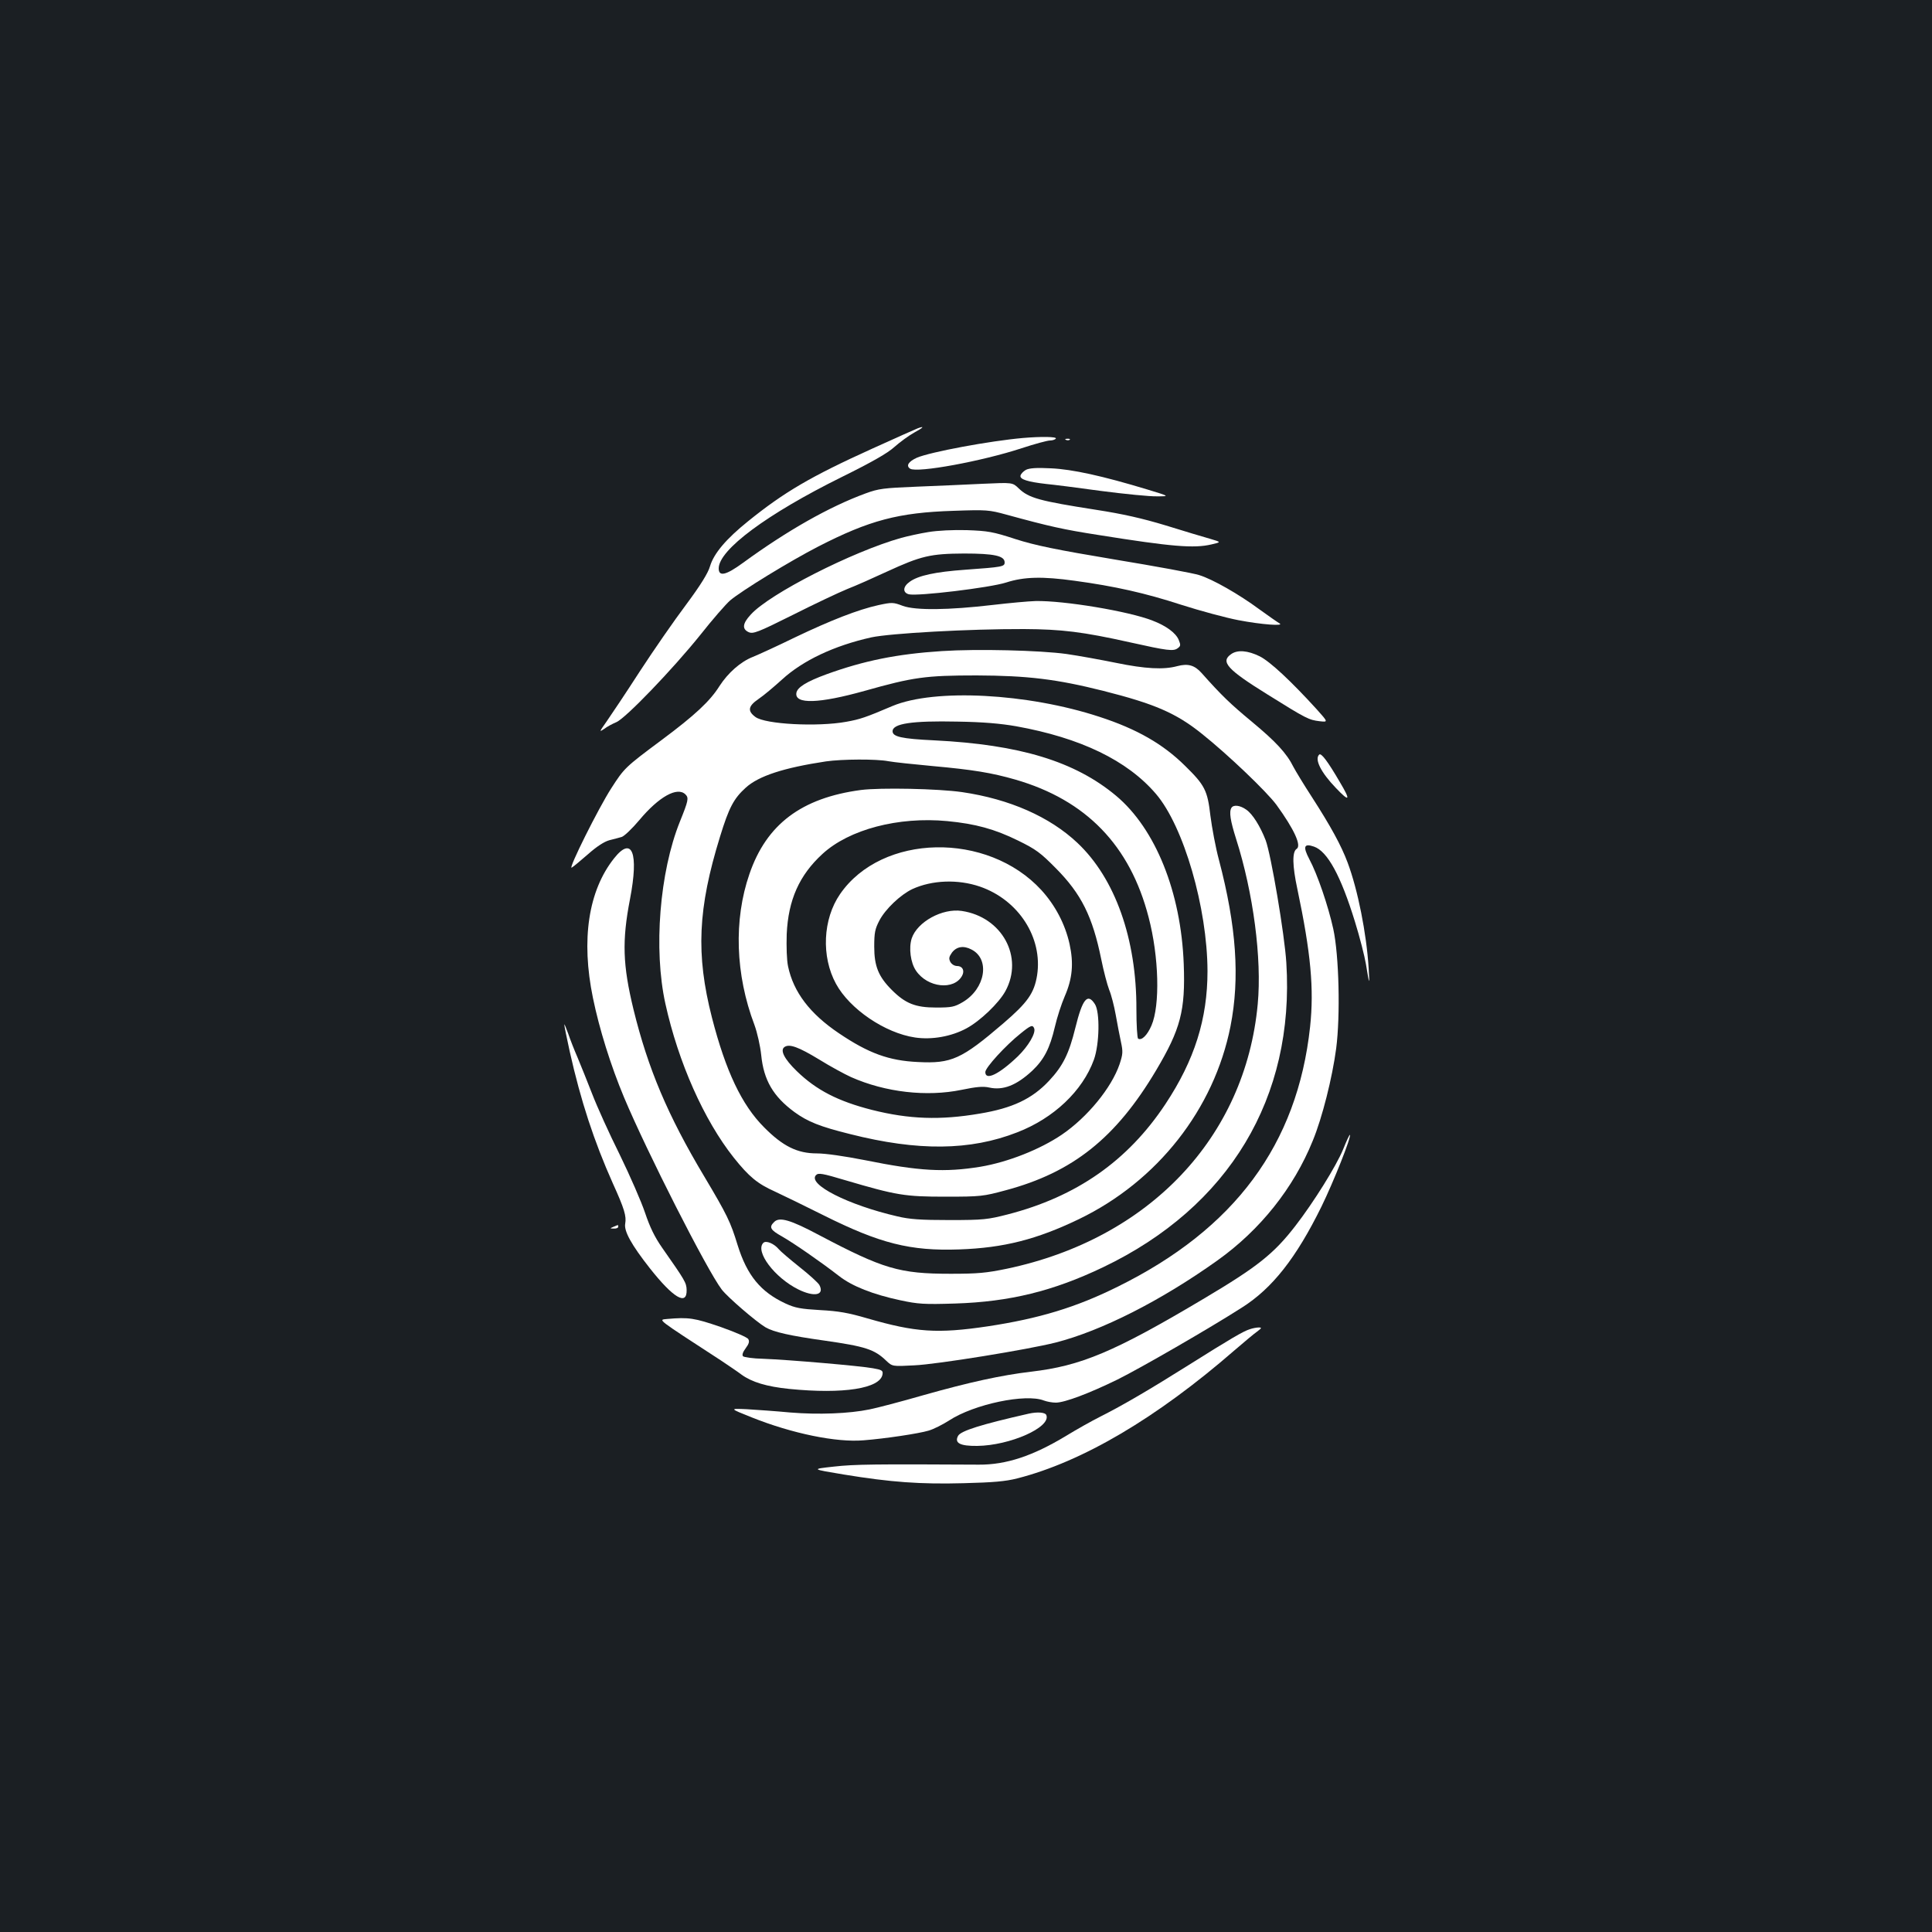 <?xml version="1.0" standalone="no"?>
<!DOCTYPE svg PUBLIC "-//W3C//DTD SVG 20010904//EN"
 "http://www.w3.org/TR/2001/REC-SVG-20010904/DTD/svg10.dtd">
<svg version="1.0" xmlns="http://www.w3.org/2000/svg"
 width="1000pt" height="1000pt" viewBox="0 0 1000 1000"
 preserveAspectRatio="xMidYMid meet">
<rect width="100%" height="100%" fill="#1b1f23"/>
<g transform="translate(0,1000) scale(0.1,-0.1)"
fill="#ffffff" stroke="none">
<path d="M4750 7783 c-8 -3 -114 -50 -235 -105 -318 -144 -456 -225 -643 -376
-113 -91 -177 -166 -197 -233 -10 -35 -49 -98 -124 -199 -61 -81 -169 -237
-240 -346 -71 -110 -148 -225 -171 -258 -38 -54 -40 -57 -13 -39 15 12 44 27
63 35 48 20 291 273 435 452 63 80 133 160 154 178 60 51 312 205 456 279 265
136 415 176 700 185 172 6 184 5 275 -20 223 -61 295 -77 475 -105 382 -61
495 -70 585 -49 52 12 52 12 -6 29 -33 9 -135 40 -229 69 -122 37 -224 60
-360 81 -295 46 -350 61 -402 111 -32 31 -32 31 -185 24 -84 -4 -238 -11 -343
-15 -172 -7 -197 -10 -265 -35 -188 -69 -405 -192 -634 -359 -89 -65 -126 -73
-126 -29 0 96 249 281 637 473 156 77 238 124 273 156 27 24 73 58 102 74 48
26 56 36 18 22z"/>
<path d="M5295 7733 c-171 -15 -478 -72 -549 -102 -44 -20 -58 -42 -35 -57 37
-23 373 39 577 106 67 22 133 40 147 40 13 0 27 5 30 10 6 10 -77 11 -170 3z"/>
<path d="M5518 7723 c7 -3 16 -2 19 1 4 3 -2 6 -13 5 -11 0 -14 -3 -6 -6z"/>
<path d="M5310 7568 c-14 -8 -26 -21 -28 -30 -4 -19 37 -32 133 -43 33 -3 161
-19 283 -36 123 -16 254 -29 290 -28 67 0 67 0 -48 35 -234 71 -390 105 -500
110 -76 4 -112 1 -130 -8z"/>
<path d="M4805 7246 c-44 -7 -107 -21 -140 -30 -253 -71 -683 -290 -779 -397
-43 -46 -46 -75 -11 -91 23 -10 46 -2 228 89 111 56 238 116 282 134 44 17
136 58 205 90 178 82 226 93 400 94 156 0 210 -12 210 -46 0 -22 -11 -24 -205
-38 -154 -11 -242 -30 -286 -62 -36 -25 -38 -56 -5 -65 45 -11 420 34 504 61
93 30 188 32 354 9 207 -28 367 -64 551 -124 100 -32 234 -68 297 -80 120 -23
242 -32 212 -16 -9 5 -55 37 -102 71 -108 80 -244 157 -312 178 -29 10 -226
46 -438 81 -305 51 -412 73 -515 106 -116 38 -142 42 -250 46 -71 2 -153 -2
-200 -10z"/>
<path d="M5140 6869 c-230 -27 -401 -29 -467 -5 -50 19 -56 19 -126 4 -105
-23 -248 -79 -432 -167 -88 -43 -186 -88 -218 -101 -64 -25 -129 -83 -173
-151 -49 -78 -126 -150 -299 -279 -191 -142 -194 -146 -261 -250 -66 -102
-225 -421 -205 -411 9 5 47 37 85 70 45 40 84 65 110 72 23 6 52 13 64 17 13
4 54 43 91 87 101 121 197 175 239 133 18 -18 15 -32 -29 -141 -105 -261 -137
-661 -75 -942 67 -304 200 -603 354 -797 79 -99 123 -135 212 -175 41 -19 154
-74 252 -123 292 -146 449 -186 703 -177 231 8 402 52 620 157 406 196 699
569 784 998 49 249 31 517 -60 862 -17 63 -36 166 -44 228 -15 131 -29 158
-131 258 -114 113 -250 191 -444 254 -372 122 -852 147 -1070 56 -141 -60
-168 -69 -240 -82 -149 -27 -419 -13 -470 25 -42 31 -38 56 16 93 27 18 81 64
122 101 107 98 269 175 462 218 98 21 506 44 790 43 194 -1 304 -14 550 -69
193 -43 224 -47 246 -30 15 11 16 16 5 43 -15 36 -65 73 -136 100 -122 48
-458 104 -605 101 -36 -1 -135 -10 -220 -20z m119 -628 c334 -60 576 -177 724
-350 144 -168 266 -590 267 -917 0 -248 -67 -461 -218 -689 -195 -294 -460
-479 -817 -571 -102 -26 -124 -29 -300 -29 -151 0 -207 4 -270 19 -256 59
-468 167 -421 214 12 12 32 9 152 -27 265 -78 307 -85 519 -85 182 0 195 2
310 33 348 93 571 271 779 621 127 214 152 309 143 550 -14 372 -146 700 -350
871 -213 178 -498 265 -942 287 -169 8 -215 19 -215 47 0 40 101 55 335 50
133 -2 224 -10 304 -24z m-661 -181 c27 -5 130 -16 228 -25 211 -19 307 -35
429 -70 367 -106 594 -341 690 -712 54 -205 60 -457 15 -561 -22 -51 -51 -79
-69 -68 -5 3 -9 72 -9 153 1 363 -110 676 -305 860 -143 135 -351 227 -597
263 -124 18 -424 24 -524 11 -308 -41 -489 -178 -577 -435 -82 -237 -73 -520
26 -781 14 -38 30 -108 35 -156 13 -130 62 -214 172 -295 69 -50 131 -75 288
-114 352 -89 622 -86 865 9 189 73 338 214 397 376 29 81 32 247 5 288 -38 59
-64 27 -101 -123 -33 -134 -64 -197 -136 -274 -88 -94 -190 -142 -359 -170
-205 -35 -366 -29 -557 19 -177 45 -289 103 -390 201 -65 63 -88 109 -63 125
25 17 72 0 179 -65 58 -36 132 -76 165 -91 178 -79 392 -103 572 -66 77 16
112 19 143 12 72 -16 141 11 223 87 61 58 91 116 117 227 11 48 34 119 51 158
40 92 47 170 25 271 -23 103 -74 200 -146 279 -279 304 -826 293 -1042 -21
-89 -129 -98 -323 -21 -464 71 -131 254 -255 409 -278 87 -13 188 5 266 47 71
38 168 131 202 193 96 176 -17 384 -226 415 -100 15 -230 -56 -259 -142 -16
-50 -6 -126 22 -167 60 -89 198 -103 239 -26 14 26 2 50 -26 50 -14 0 -28 9
-35 21 -9 18 -7 26 8 48 24 32 61 38 102 16 97 -50 71 -203 -46 -272 -43 -25
-57 -28 -138 -28 -107 0 -159 21 -229 91 -69 69 -91 123 -91 224 0 73 4 92 27
136 31 59 109 133 170 162 102 47 236 52 350 13 200 -69 326 -264 296 -459
-15 -92 -48 -140 -175 -249 -216 -185 -268 -209 -442 -200 -150 7 -255 45
-409 149 -150 101 -235 213 -263 346 -7 33 -9 101 -7 167 8 177 65 305 185
415 138 127 393 194 646 170 146 -14 245 -41 367 -101 92 -45 116 -63 195
-143 132 -133 190 -250 235 -471 12 -60 31 -132 41 -158 11 -26 26 -85 34
-130 8 -45 20 -108 27 -140 11 -51 10 -63 -7 -115 -42 -123 -167 -275 -299
-365 -114 -77 -279 -142 -421 -166 -185 -30 -316 -23 -598 34 -107 21 -204 35
-249 35 -101 0 -176 37 -273 135 -116 116 -199 292 -270 568 -84 328 -73 565
42 937 46 150 71 197 133 253 67 61 197 103 415 136 83 12 262 13 323 1z m755
-1383 c9 -25 -30 -91 -84 -144 -98 -94 -169 -128 -169 -82 0 23 105 138 183
200 53 43 62 46 70 26z"/>
<path d="M4875 6630 c-233 -15 -404 -50 -597 -120 -104 -38 -152 -68 -156 -97
-9 -59 117 -55 353 11 252 71 315 80 580 80 263 -1 414 -19 656 -80 265 -67
377 -115 511 -223 133 -106 334 -298 385 -367 92 -127 131 -212 104 -228 -23
-15 -22 -86 4 -207 70 -332 87 -517 66 -714 -66 -609 -390 -1046 -996 -1345
-215 -107 -408 -165 -672 -205 -262 -39 -374 -31 -623 41 -99 29 -150 38 -245
43 -101 6 -129 11 -179 34 -129 60 -199 145 -248 302 -37 121 -54 156 -173
356 -189 316 -291 558 -366 864 -56 231 -60 355 -18 572 46 239 11 328 -82
211 -134 -168 -172 -422 -110 -723 33 -161 92 -350 161 -515 116 -277 430
-896 506 -995 30 -39 176 -165 226 -195 43 -25 128 -44 306 -69 210 -30 258
-45 319 -104 32 -30 32 -30 145 -24 117 5 590 82 732 118 238 61 544 216 836
424 222 158 396 376 495 621 49 119 101 326 121 477 22 169 15 481 -15 619
-26 118 -82 283 -124 361 -34 65 -28 83 24 65 70 -24 139 -151 212 -388 25
-80 50 -179 57 -220 18 -111 20 -114 14 -20 -11 178 -56 405 -109 546 -33 88
-87 187 -185 339 -43 66 -85 136 -95 155 -35 71 -92 132 -215 234 -112 93
-156 135 -261 253 -36 40 -70 50 -126 35 -70 -19 -165 -14 -316 17 -79 16
-194 37 -257 46 -137 19 -463 27 -645 15z"/>
<path d="M6372 6614 c-56 -39 -20 -79 186 -207 205 -128 216 -133 272 -140 45
-5 45 -5 -15 62 -132 145 -241 247 -295 274 -61 30 -115 35 -148 11z"/>
<path d="M6828 6094 c-25 -24 9 -92 86 -172 72 -76 79 -67 21 30 -63 108 -97
153 -107 142z"/>
<path d="M6374 5819 c-13 -21 -6 -66 24 -161 89 -279 134 -620 112 -855 -64
-690 -562 -1215 -1299 -1370 -107 -22 -150 -26 -291 -26 -265 0 -348 25 -680
200 -148 79 -206 96 -233 68 -28 -27 -20 -41 41 -75 61 -35 200 -131 294 -204
69 -54 177 -96 317 -126 93 -20 123 -22 285 -17 282 9 507 64 766 188 652 312
992 878 948 1576 -9 146 -79 559 -107 634 -28 72 -67 135 -100 158 -32 23 -66
27 -77 10z"/>
<path d="M2921 4697 c-1 -4 12 -67 28 -140 57 -255 126 -465 223 -682 60 -132
71 -170 64 -209 -7 -38 32 -109 128 -231 120 -152 192 -196 190 -112 -1 38 -8
49 -127 219 -39 56 -63 106 -88 180 -19 57 -78 192 -131 301 -54 108 -118 250
-143 315 -25 64 -59 149 -75 187 -17 39 -39 95 -49 125 -11 30 -20 52 -20 47z"/>
<path d="M6952 4051 c-36 -87 -152 -273 -247 -396 -112 -145 -197 -212 -471
-375 -467 -278 -639 -350 -899 -380 -151 -18 -317 -54 -554 -121 -118 -34
-244 -67 -280 -74 -106 -22 -266 -28 -411 -16 -74 7 -175 14 -225 17 -90 4
-90 4 25 -42 210 -84 439 -131 580 -119 114 9 286 35 336 50 25 7 73 31 107
53 129 84 396 140 490 103 16 -6 43 -11 62 -11 46 0 175 49 320 120 117 58
476 265 643 372 158 100 281 257 412 523 63 129 156 363 147 371 -2 2 -18 -32
-35 -75z"/>
<path d="M3175 3650 c-19 -8 -19 -9 3 -9 12 -1 22 4 22 9 0 6 -1 10 -2 9 -2 0
-12 -4 -23 -9z"/>
<path d="M3951 3567 c-44 -44 58 -180 181 -241 83 -41 137 -30 109 23 -6 11
-53 54 -104 94 -50 40 -98 81 -106 91 -24 29 -66 47 -80 33z"/>
<path d="M3453 3173 c-47 -5 -62 7 279 -215 40 -27 88 -59 106 -73 54 -39 130
-62 247 -74 280 -28 472 2 483 76 3 19 -4 23 -50 31 -64 12 -435 44 -568 49
-52 1 -99 8 -104 13 -6 6 -2 21 14 42 17 23 20 35 13 47 -5 9 -70 37 -144 63
-134 46 -164 51 -276 41z"/>
<path d="M6469 3120 c-33 -10 -98 -48 -319 -187 -202 -127 -339 -207 -454
-265 -44 -22 -124 -67 -178 -100 -172 -104 -310 -150 -452 -149 -534 3 -644 2
-749 -10 -119 -13 -119 -13 50 -41 244 -40 396 -51 621 -45 153 4 215 9 278
25 336 86 719 311 1124 663 49 42 101 86 117 97 24 18 25 21 8 21 -11 0 -32
-4 -46 -9z"/>
<path d="M5325 2683 c-247 -56 -352 -89 -366 -115 -20 -37 10 -53 99 -52 169
2 382 96 358 159 -5 15 -46 18 -91 8z"/>
</g>
</svg>
